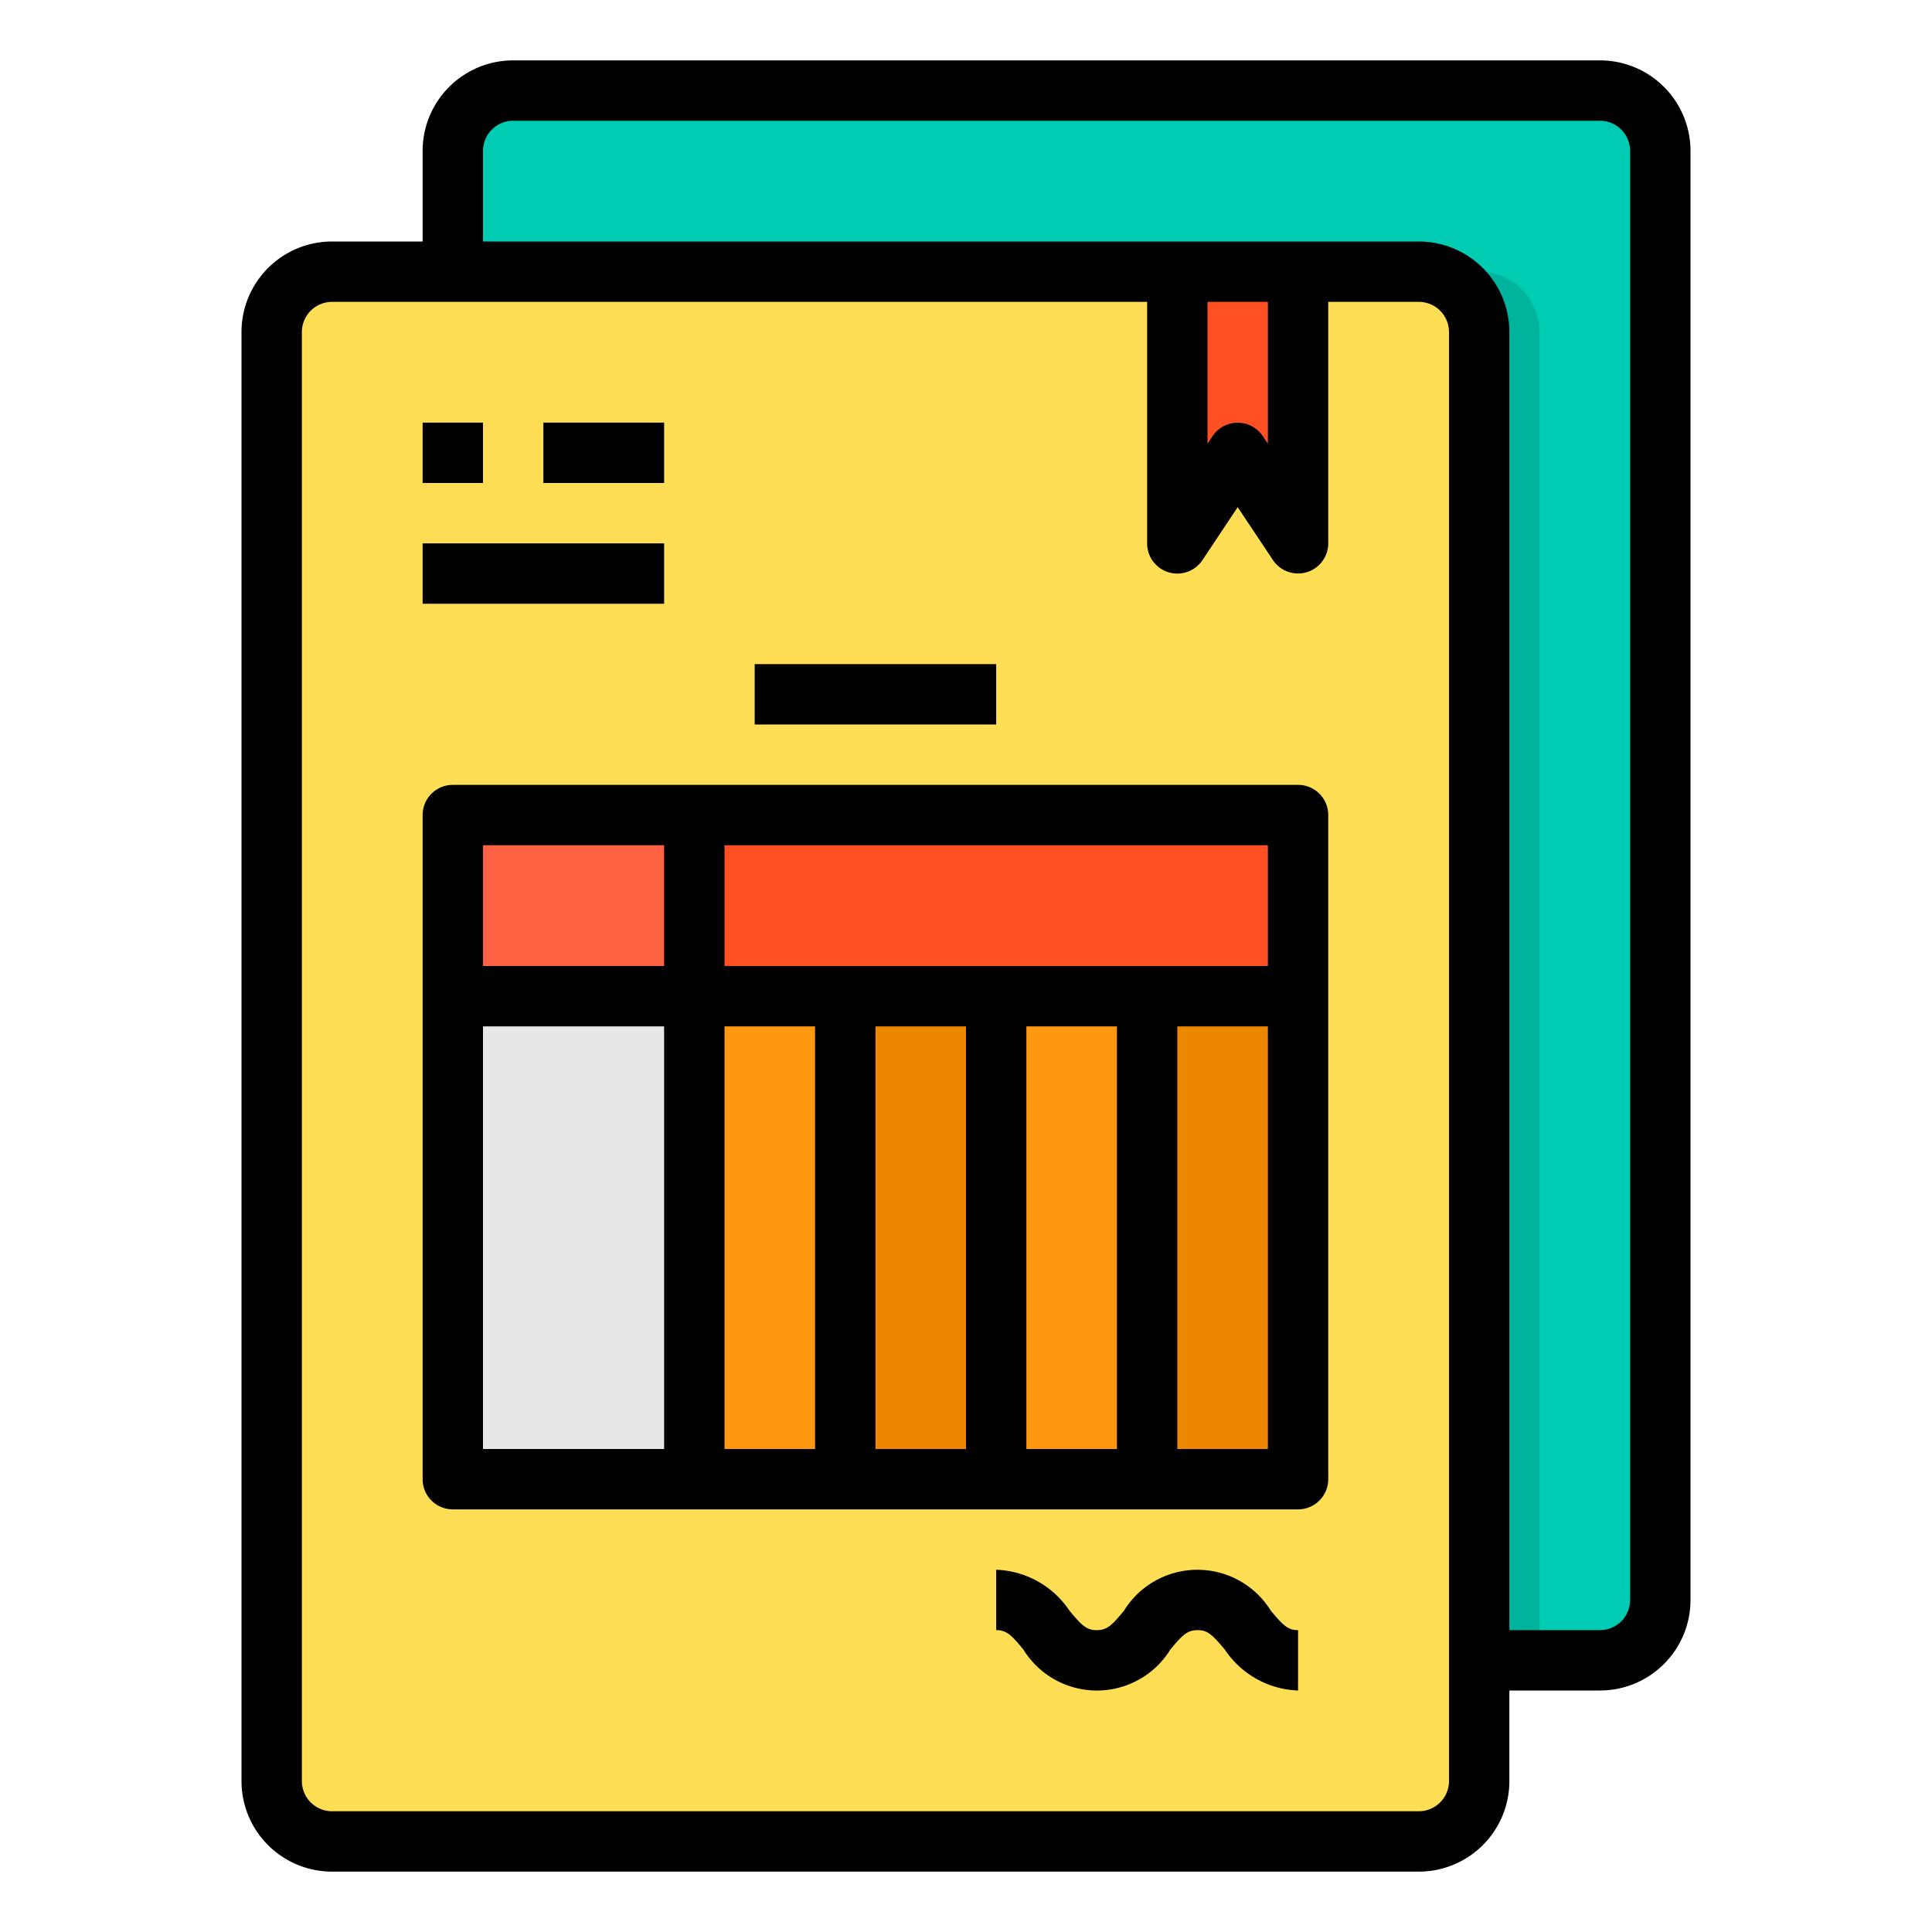 <svg height="512" viewBox="0 0 64 64" width="512" xmlns="http://www.w3.org/2000/svg"><rect fill="#00ccb3" height="52" rx="2" width="40" x="15" y="3"/><path d="m51 11v44h-2v-44a2.006 2.006 0 0 0 -2-2h2a2.006 2.006 0 0 1 2 2z" fill="#00b39d"/><rect fill="#ffde55" height="52" rx="2" width="40" x="9" y="9"/><path d="m33 33h5v16h-5z" fill="#ff9811"/><path d="m23 33h5v16h-5z" fill="#ff9811"/><path d="m28 33h5v16h-5z" fill="#ee8700"/><path d="m43 27v6h-5-5-5-5v-6z" fill="#ff5023"/><path d="m15 33h8v16h-8z" fill="#e6e7e8"/><path d="m38 33h5v16h-5z" fill="#ee8700"/><path d="m15 27h8v6h-8z" fill="#ff6243"/><path d="m43 9v9l-2-3-2 3v-9z" fill="#ff5023"/><path d="m53 2h-36a3 3 0 0 0 -3 3v3h-3a3 3 0 0 0 -3 3v48a3 3 0 0 0 3 3h36a3 3 0 0 0 3-3v-3h3a3 3 0 0 0 3-3v-48a3 3 0 0 0 -3-3zm-5 57a1 1 0 0 1 -1 1h-36a1 1 0 0 1 -1-1v-48a1 1 0 0 1 1-1h27v8a1 1 0 0 0 1.832.555l1.168-1.755 1.168 1.752a1 1 0 0 0 1.832-.552v-8h3a1 1 0 0 1 1 1zm-8-49h2v4.7l-.168-.252a1 1 0 0 0 -1.664 0l-.168.252zm14 43a1 1 0 0 1 -1 1h-3v-43a3 3 0 0 0 -3-3h-31v-3a1 1 0 0 1 1-1h36a1 1 0 0 1 1 1z"/><path d="m43 26h-28a1 1 0 0 0 -1 1v22a1 1 0 0 0 1 1h28a1 1 0 0 0 1-1v-22a1 1 0 0 0 -1-1zm-1 6h-18v-4h18zm-13 2h3v14h-3zm-2 14h-3v-14h3zm7-14h3v14h-3zm-12-6v4h-6v-4zm-6 6h6v14h-6zm23 14v-14h3v14z"/><path d="m14 18h8v2h-8z"/><path d="m14 14h2v2h-2z"/><path d="m18 14h4v2h-4z"/><path d="m25 22h8v2h-8z"/><path d="m42.1 53.36a2.86 2.86 0 0 0 -4.869 0c-.4.485-.562.641-.9.641s-.495-.156-.9-.64a3.049 3.049 0 0 0 -2.431-1.361v2c.338 0 .5.156.9.641a2.861 2.861 0 0 0 4.871 0c.4-.484.562-.64.9-.64.321 0 .471.128.9.64a3.044 3.044 0 0 0 2.429 1.359v-2c-.321 0-.471-.128-.9-.64z"/></svg>